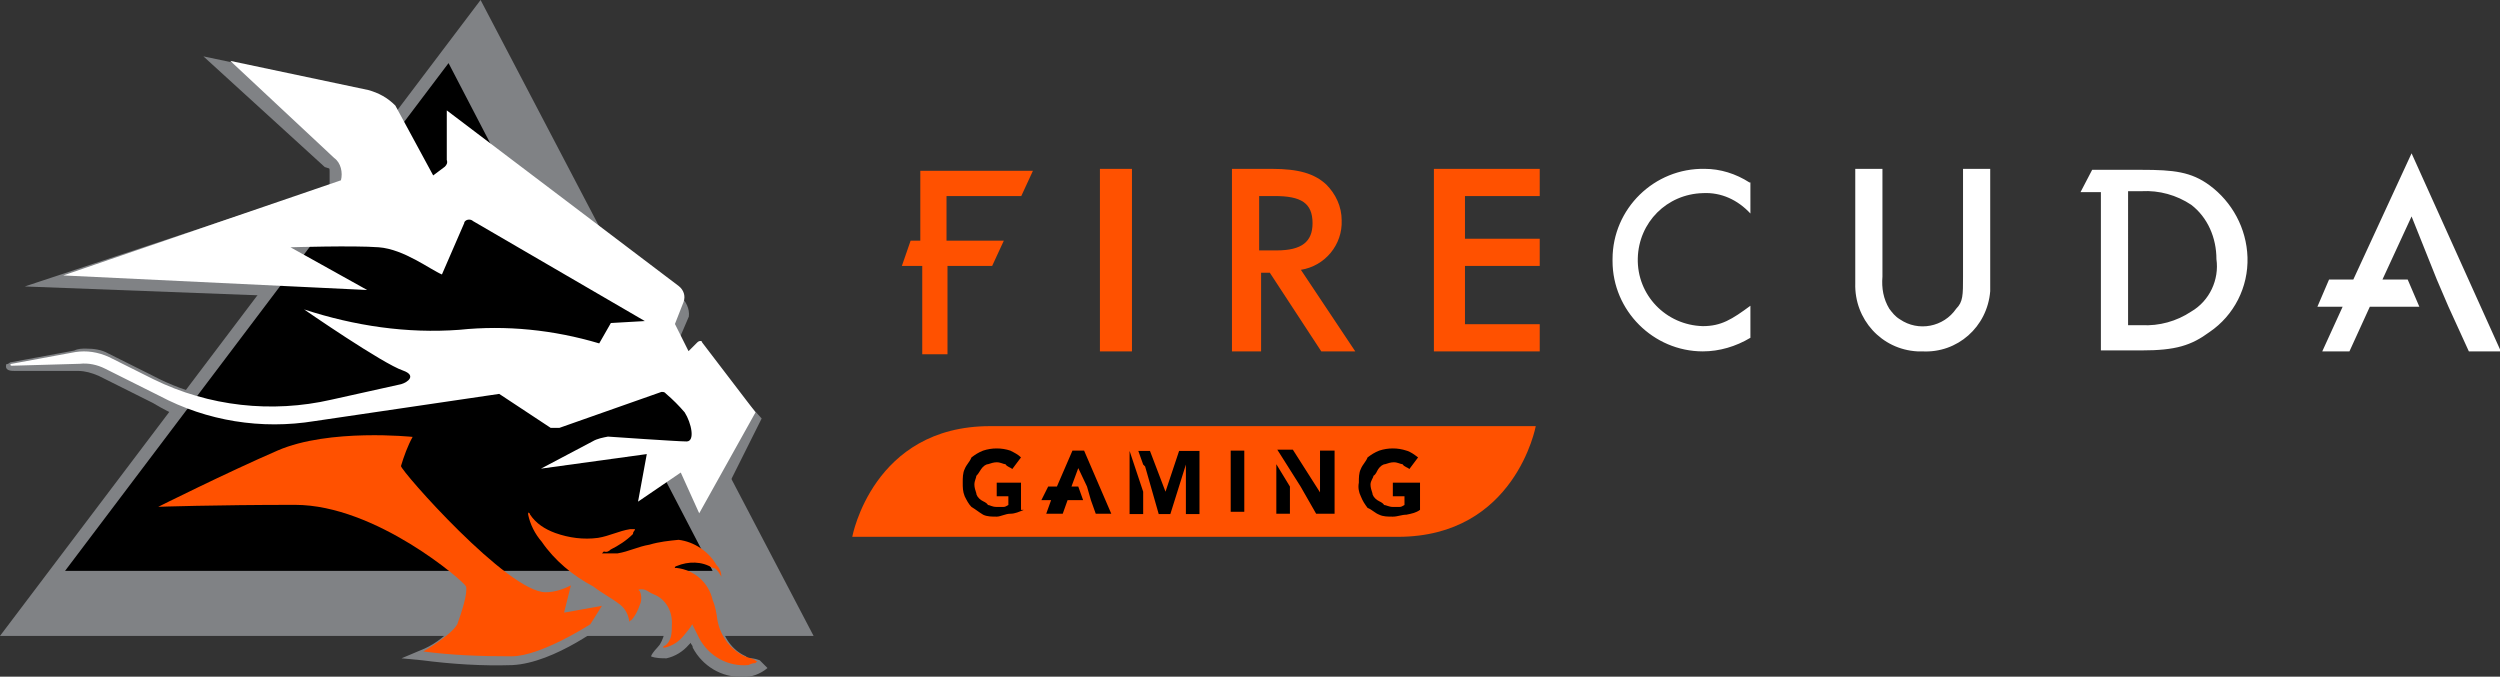 <?xml version="1.0" encoding="utf-8"?>
<!-- Generator: Adobe Illustrator 23.0.1, SVG Export Plug-In . SVG Version: 6.00 Build 0)  -->
<svg version="1.1" id="Group_17" xmlns="http://www.w3.org/2000/svg" xmlns:xlink="http://www.w3.org/1999/xlink" x="0px" y="0px"
	 viewBox="0 0 257.5 69.7" style="enable-background:new 0 0 257.5 69.7;" xml:space="preserve">
<rect x="0" y="0" width="257.5" height="69.7" fill="#333333" stroke="none"/>
<style type="text/css">
	.st0{fill:#808285;}
	.st1{fill:#FFFFFF;}
	.st2{fill-rule:evenodd;clip-rule:evenodd;fill:#FF5100;}
	.st3{fill:#FF5100;}
</style>
<g id="Group_12">
	<g id="Group_10" transform="translate(0.651 5.806)">
		<path id="Path_5" class="st0" d="M27.4,39c1.4,0,2.8,0,4.2-0.2L50.4,36l5.1,3.5c0.3,0.2,0.6,0.3,0.9,0.2h0.5l10.5-3.5
			c0.6,0.5,1.2,1.1,1.6,1.9c0.4,0.5,0.7,1.2,0.7,1.9c-1.4-0.2-7.9-0.5-8.1-0.5h-0.2c-0.6,0-1.3,0.2-1.9,0.5l-8.6,4.4l13.7-1.6
			l-0.9,5.6l5.3-3.7l2.3,5.6l6.5-13l-6.3-7c-0.2-0.2-1.2,0.7-1.2,0.7l-0.9-2.1l0.9-2.1c0.1-0.8-0.3-1.6-0.9-2.1L44.4,4.9l-0.2,6.3
			v0.2l-0.5,0.5l-3.5-6.5l0,0c-0.8-1-2-1.6-3.3-1.9L20.3,0l12.5,11.4c0.5,0.2,0.5,0,0.5,0.5v1.4L1.9,23.7l36.9,1.4l-8.1-4.6h6.5
			c2,0.3,3.9,1.1,5.6,2.3c0.3,0.2,0.6,0.4,0.9,0.5l0.7,0.2l2.6-6l16,9.3h-1.6L60.2,29c-3.4-1-6.9-1.5-10.5-1.4c-1.2,0-2.5,0-3.7,0.2
			c-0.9,0-1.9,0.2-2.8,0.2c-4.3,0-8.6-0.7-12.8-2.1l-0.7,1.2c0.9,0.5,7.9,5.6,10.2,6.3l0,0l-7.2,1.6c-2,0.4-4,0.7-6,0.7
			c-4,0-8-0.9-11.6-2.8l-4.6-2.3c-0.7-0.4-1.5-0.5-2.3-0.5c-0.4,0-0.8,0-1.2,0.2l-6.5,1.2c-0.2,0-0.2,0.2-0.5,0.2
			c-0.2,0.7,0.5,0.7,0.9,0.7h6.5c0.7,0,1.4,0.2,2.1,0.5l5.6,2.8C18.9,38,23.1,39.1,27.4,39z"/>
		<path id="Path_6" class="st0" d="M77.6,62.2L77.6,62.2C77.3,62.1,77,62,76.7,62c-0.5,0-0.5-0.2-0.5-0.2c-1.4-0.6-2.4-2-2.6-3.5
			c-0.2-0.7-0.2-1.4-0.5-2.1c-0.3-1.1-1-2.1-1.9-2.8c0.2,0,0.5,0.2,0.7,0.2l0,0l2.3,0.7L73.7,53c0-0.1-0.1-0.2-0.2-0.2c0,0,0,0,0,0
			c-0.2-0.2-0.2-0.5-0.5-0.7c-1-1.5-2.6-2.6-4.4-2.8h-0.7c-0.9,0.1-1.7,0.2-2.6,0.5l-0.5,0.2c-0.2,0-0.7,0.2-0.9,0.2l0.7-0.7
			c0.2-0.2,0.2-0.2,0.2-0.5l0,0l0.5-1.2h-1.4c-0.2,0-0.7,0.2-0.9,0.2c-0.7,0.3-1.4,0.4-2.1,0.5c-0.5,0-0.9,0.2-1.6,0.2
			c-0.9,0-1.7-0.2-2.6-0.5c-0.9-0.4-1.6-1-2.3-1.6c-0.2-0.2-0.2-0.2-0.5-0.2L53,46v1.6c0.3,1.1,0.9,2.1,1.6,3c1,1.4,2.3,2.6,3.7,3.5
			l-0.9,0.5C56.8,54.9,56,55,55.3,55l0,0c-3.3,0-13-10.7-14.2-12.5c0.2-0.5,0.7-1.6,1.2-2.8l0.5-0.9h-0.9c-1.2-0.2-2.5-0.2-3.7-0.2
			c-3.3,0-7.7,0.2-10.9,1.9c-5.3,2.3-12.1,5.8-12.3,5.8l-3,1.4h3.5c0,0,5.3-0.2,13.2-0.2h0.9c7.7,0,16.3,7,17.2,7.9
			c-0.1,1.2-0.4,2.4-0.9,3.5c-0.9,1-2,1.8-3.3,2.3L40.7,62l2.1,0.2c3.1,0.4,6.2,0.6,9.3,0.5c4.4-0.2,9.8-4.4,10-4.6v-1.9
			c0.2,0.2,0.7,0.5,0.9,0.7c0.5,0.2,0.7,1.2,0.7,1.2H66c0,0,0.2-1.2,0.2-1.4V56c0.1,0,0.2,0.1,0.2,0.2c0,0,0,0,0,0
			c1,0.6,1.5,1.7,1.4,2.8c0,0.6-0.2,1.1-0.5,1.6c-0.3,0.4-0.7,0.7-0.9,1.2c0.5,0.2,1.1,0.2,1.6,0.2c0.9-0.2,1.7-0.7,2.3-1.4l0.2-0.2
			c0,0.2,0.2,0.2,0.2,0.5c1,1.9,3,3.1,5.1,3c0.9,0.1,1.9-0.3,2.6-0.9L77.6,62.2z M57.9,56.9l0.7-2.6c0.5,0.2,0.9,0.7,1.4,0.9
			s0.9,0.7,1.4,0.9L57.9,56.9z"/>
	</g>
	<path id="Path_7" class="st0" d="M49.5,0L0,65.5h83.8L49.5,0z"/>
	<path id="Path_8" d="M46.2,6.5L6.7,58.8h66.7L46.2,6.5z"/>
	<path id="Path_9" d="M55.7,23.7c2.2,2.4,4.6,4.7,7.2,6.7c0.7,0.7,4.4,0.5,4.9,1.4c0.7,1.6,0,2.8,0.9,4.4c0.9,1.9,2.3,3.7,3.3,5.8
		c0.5,0.9,0.9,2.1,0.2,2.8c-0.2,0.5-0.9,0.5-1.4,0.9c-0.5,0.5-0.7,0.9-1.2,1.4c-0.9,1.2-2.8,2.6-4.4,2.6c-1.9,0-3.3-2.1-4.9-3
		c-1-0.5-1.9-1-2.8-1.6c-0.8-0.5-1.4-1.2-1.6-2.1c-0.7-2.3,3-3.5,2.3-6.3c-0.2-1.2-1.9-2.3-2.6-3.5c-0.9-1.4-4.6-2.1-5.6-3.3
		c-1.2-1.6-0.9-3-2.3-4.9c-1.3-1.8-1.5-4-0.7-6c1.6,0.2,1.2,0.7,2.8,0.9c1,0.2,2,0.5,3,0.9c0.7,0.5,1.4,1.1,1.9,1.9
		C55,22.8,55.3,23.2,55.7,23.7z"/>
	<g id="Group_11" transform="translate(1.219 6.27)">
		<path id="Path_10" class="st1" d="M59.4,19.7"/>
		<path id="Path_11" class="st1" d="M76.6,36.2l-5.8,10.4l-1.9-4.2l-4.4,3l0.9-4.9L54.5,42l5.3-2.8c0.5-0.3,1.1-0.4,1.6-0.5
			c0,0,7.2,0.5,8.1,0.5s0.5-1.9-0.2-3c-0.6-0.7-1.2-1.3-1.9-1.9c-0.2-0.2-0.2-0.2-0.5-0.2l-10.5,3.7h-0.9l-5.3-3.5l-19,2.8
			c-5.5,0.9-11.1,0-16-2.6l-5.6-2.8c-0.8-0.4-1.7-0.6-2.6-0.5l-7,0.2c-0.2,0-0.2-0.2,0-0.2l6.5-1.2c1.2-0.2,2.4,0,3.5,0.5l4.6,2.3
			c5.7,2.8,12.2,3.5,18.3,2.1l7.2-1.6c0.7-0.2,1.6-0.9,0.2-1.4c-2.1-0.7-10.2-6.3-10.2-6.3c5.2,1.7,10.6,2.5,16,2.1
			c4.8-0.5,9.7,0,14.4,1.4l1.2-2.1l3.5-0.2L47.5,16.5c-0.2-0.2-0.6-0.2-0.8,0c-0.1,0.1-0.1,0.1-0.1,0.2l-2.3,5.3
			c-1.2-0.5-3.9-2.6-6.5-2.8s-9.1,0-9.1,0l7.9,4.4L5.3,22.1l28.6-9.8l0,0c0.2-0.8,0-1.8-0.7-2.3L22.5,0l14.2,3
			c1.1,0.3,2,0.8,2.8,1.6l3.9,7.2l1.2-0.9c0.2-0.2,0.3-0.4,0.2-0.7V5.1l23.9,18.1c0.5,0.4,0.7,1,0.5,1.6l-0.9,2.3l1.4,2.8l0.9-0.9
			c0.2-0.2,0.5-0.2,0.5,0L76.6,36.2z"/>
	</g>
	<path id="Path_12" class="st2" d="M60.8,64.3l1.2-1.9l-3.9,0.7l0.7-2.8c-0.8,0.4-1.7,0.7-2.6,0.7c-3.9,0-14.9-12.5-14.9-13
		c0.3-1,0.7-2.1,1.2-3c0,0-8.6-0.9-13.9,1.4c-5.3,2.3-12.3,5.8-12.3,5.8S22.1,52,30.4,52s17.4,7.9,17.6,8.4c0.2,0.7-0.5,2.8-0.9,3.9
		c-0.7,1.2-3.5,2.8-3.5,2.8c3,0.4,6,0.5,9.1,0.5C55.7,67.6,60.8,64.3,60.8,64.3L60.8,64.3z"/>
	<path id="Path_13" class="st3" d="M73.4,58.5c-1.1-0.7-2.5-0.7-3.7-0.2c-0.1,0-0.2,0.1-0.2,0.2c0,0,0,0,0,0h0.2
		c1.8,0.2,3.3,1.5,3.7,3.3c0.3,0.7,0.4,1.4,0.5,2.1c0.3,1.6,1.3,3,2.8,3.7c0.5,0.2,0.9,0.2,1.2,0.5H78l-0.2,0.2
		c-0.3,0-0.5,0.1-0.7,0.2C75,68.7,73,67.6,72,65.7l-0.7-1.4c-0.2,0.4-0.6,0.8-0.9,1.2c-0.5,0.6-1.1,1-1.9,1.2h-0.2
		c0-0.1,0.1-0.2,0.2-0.2c0,0,0,0,0,0c0.7-0.5,0.7-1.4,0.7-2.1c0.1-1.4-0.6-2.7-1.9-3.2c-0.5-0.2-0.7-0.5-1.2-0.5
		c-0.2,0-0.5,0-0.2,0.2c0.2,0.4,0.2,1,0,1.4c-0.2,0.6-0.5,1.2-0.9,1.6c-0.1,0-0.2,0.1-0.2,0.2c0,0,0,0,0,0v-0.2
		c-0.1-0.6-0.4-1.2-0.9-1.6c-0.9-0.7-1.9-1.2-2.8-1.9c-2.1-1.1-4-2.7-5.3-4.6c-0.7-0.8-1.2-1.8-1.4-2.8v-0.2c0.1,0,0.2,0.1,0.2,0.2
		c0,0,0,0,0,0c0.6,0.9,1.5,1.5,2.6,1.9c1.4,0.5,2.9,0.7,4.4,0.5c1.2-0.2,2.1-0.7,3.3-0.9h0.5c0,0.2-0.2,0.2-0.2,0.5
		c-0.7,0.7-1.5,1.2-2.3,1.6c-0.2,0.2-0.4,0.3-0.7,0.2l-0.2,0.2h1.6c1.2-0.2,2.1-0.7,3.3-0.9c1-0.3,2-0.4,3-0.5
		c1.6,0.2,3.1,1.2,3.9,2.6c0.3,0.3,0.5,0.7,0.5,1.2C73.8,58.5,73.6,58.5,73.4,58.5z"/>
</g>
<g id="Group_16" transform="translate(87.783 15.792)">
	<g id="Group_13" transform="translate(5.109)">
		<path id="Path_14" class="st3" d="M20.4,1.6h3.3v18.8h-3.3V1.6z M38.6,10c2.6,0,3.7-0.9,3.7-2.8c0-2.1-1.2-2.8-3.9-2.8h-1.6V10
			H38.6z M33.9,1.6h4.2c2.8,0,4.4,0.5,5.6,1.6c1,1,1.6,2.3,1.6,3.7c0.1,2.5-1.7,4.7-4.2,5.1l5.6,8.4h-3.5l-5.3-8.1h-0.9v8.1h-3V1.6z
			 M54.8,20.4h10.9v-2.8h-7.7v-6h7.7V8.8h-7.7V4.4h7.7V1.6H54.8V20.4z M12.3,4.4l1.2-2.6H1.9v7.2H0.9L0,11.6h2.1v9.1h2.6v-9.1h4.6
			l1.2-2.6H4.6V4.4L12.3,4.4z"/>
		<path id="Path_15" class="st1" d="M87.3,3c-1.4-0.9-3-1.4-4.6-1.4c-5.2-0.1-9.5,4.1-9.5,9.3c0,0.1,0,0.1,0,0.2
			c0,5.1,4.2,9.3,9.3,9.3c1.7,0,3.4-0.5,4.9-1.4v-3.3c-1.9,1.4-3,2.1-4.9,2.1c-3.8-0.1-6.8-3.2-6.7-7c0.1-3.7,3-6.6,6.7-6.7
			c1.9-0.1,3.6,0.7,4.9,2.1V3z M101,1.6h-2.8v11.8c-0.1,3.7,2.7,6.8,6.4,7c0.2,0,0.4,0,0.5,0c3.6,0.2,6.7-2.5,7-6.2
			c0-0.3,0-0.5,0-0.8V1.6h-2.8v11.1c0,1.9,0,2.6-0.7,3.3c-1.3,1.9-3.9,2.4-5.8,1.1c-0.5-0.3-0.8-0.7-1.1-1.1c-0.6-1-0.8-2.1-0.7-3.3
			L101,1.6z M134.7,3.3c-1.9-1.4-3.7-1.6-7-1.6h-5.1l-1.2,2.3h2.1v16.3h4.2c3.5,0,5.1-0.5,7-1.9c2.5-1.7,4-4.6,3.9-7.7
			C138.5,7.7,137,5,134.7,3.3L134.7,3.3z M132.8,16.3c-1.5,1-3.3,1.5-5.1,1.4h-1.4V3.9h1.4c1.8-0.1,3.6,0.4,5.1,1.4
			c1.7,1.3,2.6,3.4,2.6,5.6C135.7,13,134.7,15.2,132.8,16.3L132.8,16.3z M164.7,20.4h-3.3l-2.1-4.6l0,0l-1.2-2.8l0,0l-2.6-6.5
			l-3,6.5h2.6l1.2,2.8h-5.1l-2.1,4.6h-2.8l2.1-4.6h-2.6L147,13h2.5l6-13L164.7,20.4z"/>
	</g>
	<path id="COMPUTE_x5F_BADGE_1_" class="st2" d="M70.4,28.1c0,0-2.1,11.4-14.2,11.4H0c0,0,2.1-11.4,14.2-11.4H70.4z"/>
	<g id="Group_15" transform="translate(11.379 30.422)">
		<path id="Path_16" d="M6.3,6.3C5.8,6.5,5.4,6.7,4.9,6.7C4.4,6.7,3.9,7,3.5,7c-0.5,0-1,0-1.4-0.2C1.6,6.5,1.4,6.3,0.9,6
			C0.6,5.7,0.4,5.3,0.2,4.9C0,4.4,0,4,0,3.5c0-0.5,0-1,0.2-1.4c0.2-0.5,0.5-0.7,0.7-1.2c0.4-0.3,0.7-0.5,1.2-0.7
			C3-0.1,4-0.1,4.9,0.2C5.3,0.4,5.7,0.6,6,0.9L5.1,2.1C4.9,1.9,4.6,1.9,4.4,1.6c-0.2,0-0.5-0.2-0.9-0.2c-0.3,0-0.6,0.1-0.9,0.2
			c-0.2,0-0.5,0.2-0.7,0.5S1.6,2.6,1.4,2.8c0,0.2-0.2,0.5-0.2,0.9c0,0.3,0.1,0.6,0.2,0.9c0,0.2,0.2,0.5,0.5,0.7s0.5,0.2,0.7,0.5
			C2.8,5.8,3,6,3.5,6h0.7c0.2,0,0.3-0.1,0.5-0.2V4.9H3.5V3.5H6v2.8H6.3z"/>
		<path id="Path_17" d="M27.6,0.2H29v6.3h-1.4V0.2z"/>
		<path id="Path_18" d="M47.1,6.3c-0.4,0.3-0.9,0.4-1.4,0.5c-0.5,0-0.9,0.2-1.4,0.2c-0.5,0-1,0-1.4-0.2c-0.5-0.2-0.7-0.5-1.2-0.7
			c-0.3-0.4-0.5-0.7-0.7-1.2c-0.2-0.4-0.3-0.9-0.2-1.4c0-0.5,0-1,0.2-1.4c0.2-0.5,0.5-0.7,0.7-1.2c0.4-0.3,0.7-0.5,1.2-0.7
			c0.9-0.3,1.9-0.3,2.8,0c0.4,0.1,0.8,0.4,1.2,0.7L46,2.1c-0.2-0.2-0.5-0.2-0.7-0.5c-0.2,0-0.5-0.2-0.9-0.2c-0.3,0-0.6,0.1-0.9,0.2
			c-0.2,0-0.5,0.2-0.7,0.5s-0.2,0.5-0.5,0.7C42.3,3,42,3.3,42,3.7c0,0.3,0.1,0.6,0.2,0.9c0,0.2,0.2,0.5,0.5,0.7s0.5,0.2,0.7,0.5
			c0.2,0,0.5,0.2,0.9,0.2h0.7c0.2,0,0.3-0.1,0.5-0.2V4.9h-1.2V3.5h2.8V6.3z"/>
		<g id="Group_14" transform="translate(17.185 0.232)">
			<path id="Path_19" d="M0,0L0,0v6.5h1.4V4.2L0,0z"/>
			<path id="Path_20" d="M5.1,0L3.7,4.2l0,0L2.1,0H0.9l0.5,1.4l0,0l0.2,0.2L3,6.5h1.2l1.6-5.1l0,0v5.1h1.4V0H5.1z"/>
		</g>
		<path id="SURVEILLANCE_1_" d="M33.7,3.9v2.8h-1.4V1.6L33.7,3.9z M38.3,0.2v6.5h-1.9l-1.6-2.8l-1.2-1.9l0,0l-1.2-1.9h1.6l2.8,4.4
			l0,0V0.2H38.3z"/>
		<path id="Path_21" d="M12.8,3.9l-0.9-1.9l-0.7,1.9h0.7l0.5,1.4h-1.6l-0.5,1.4H8.6l0.5-1.4H8.1l0.7-1.4h0.9l1.6-3.7h1.2l2.8,6.5
			h-1.6l-0.5-1.4L12.8,3.9z"/>
	</g>
</g>
</svg>
